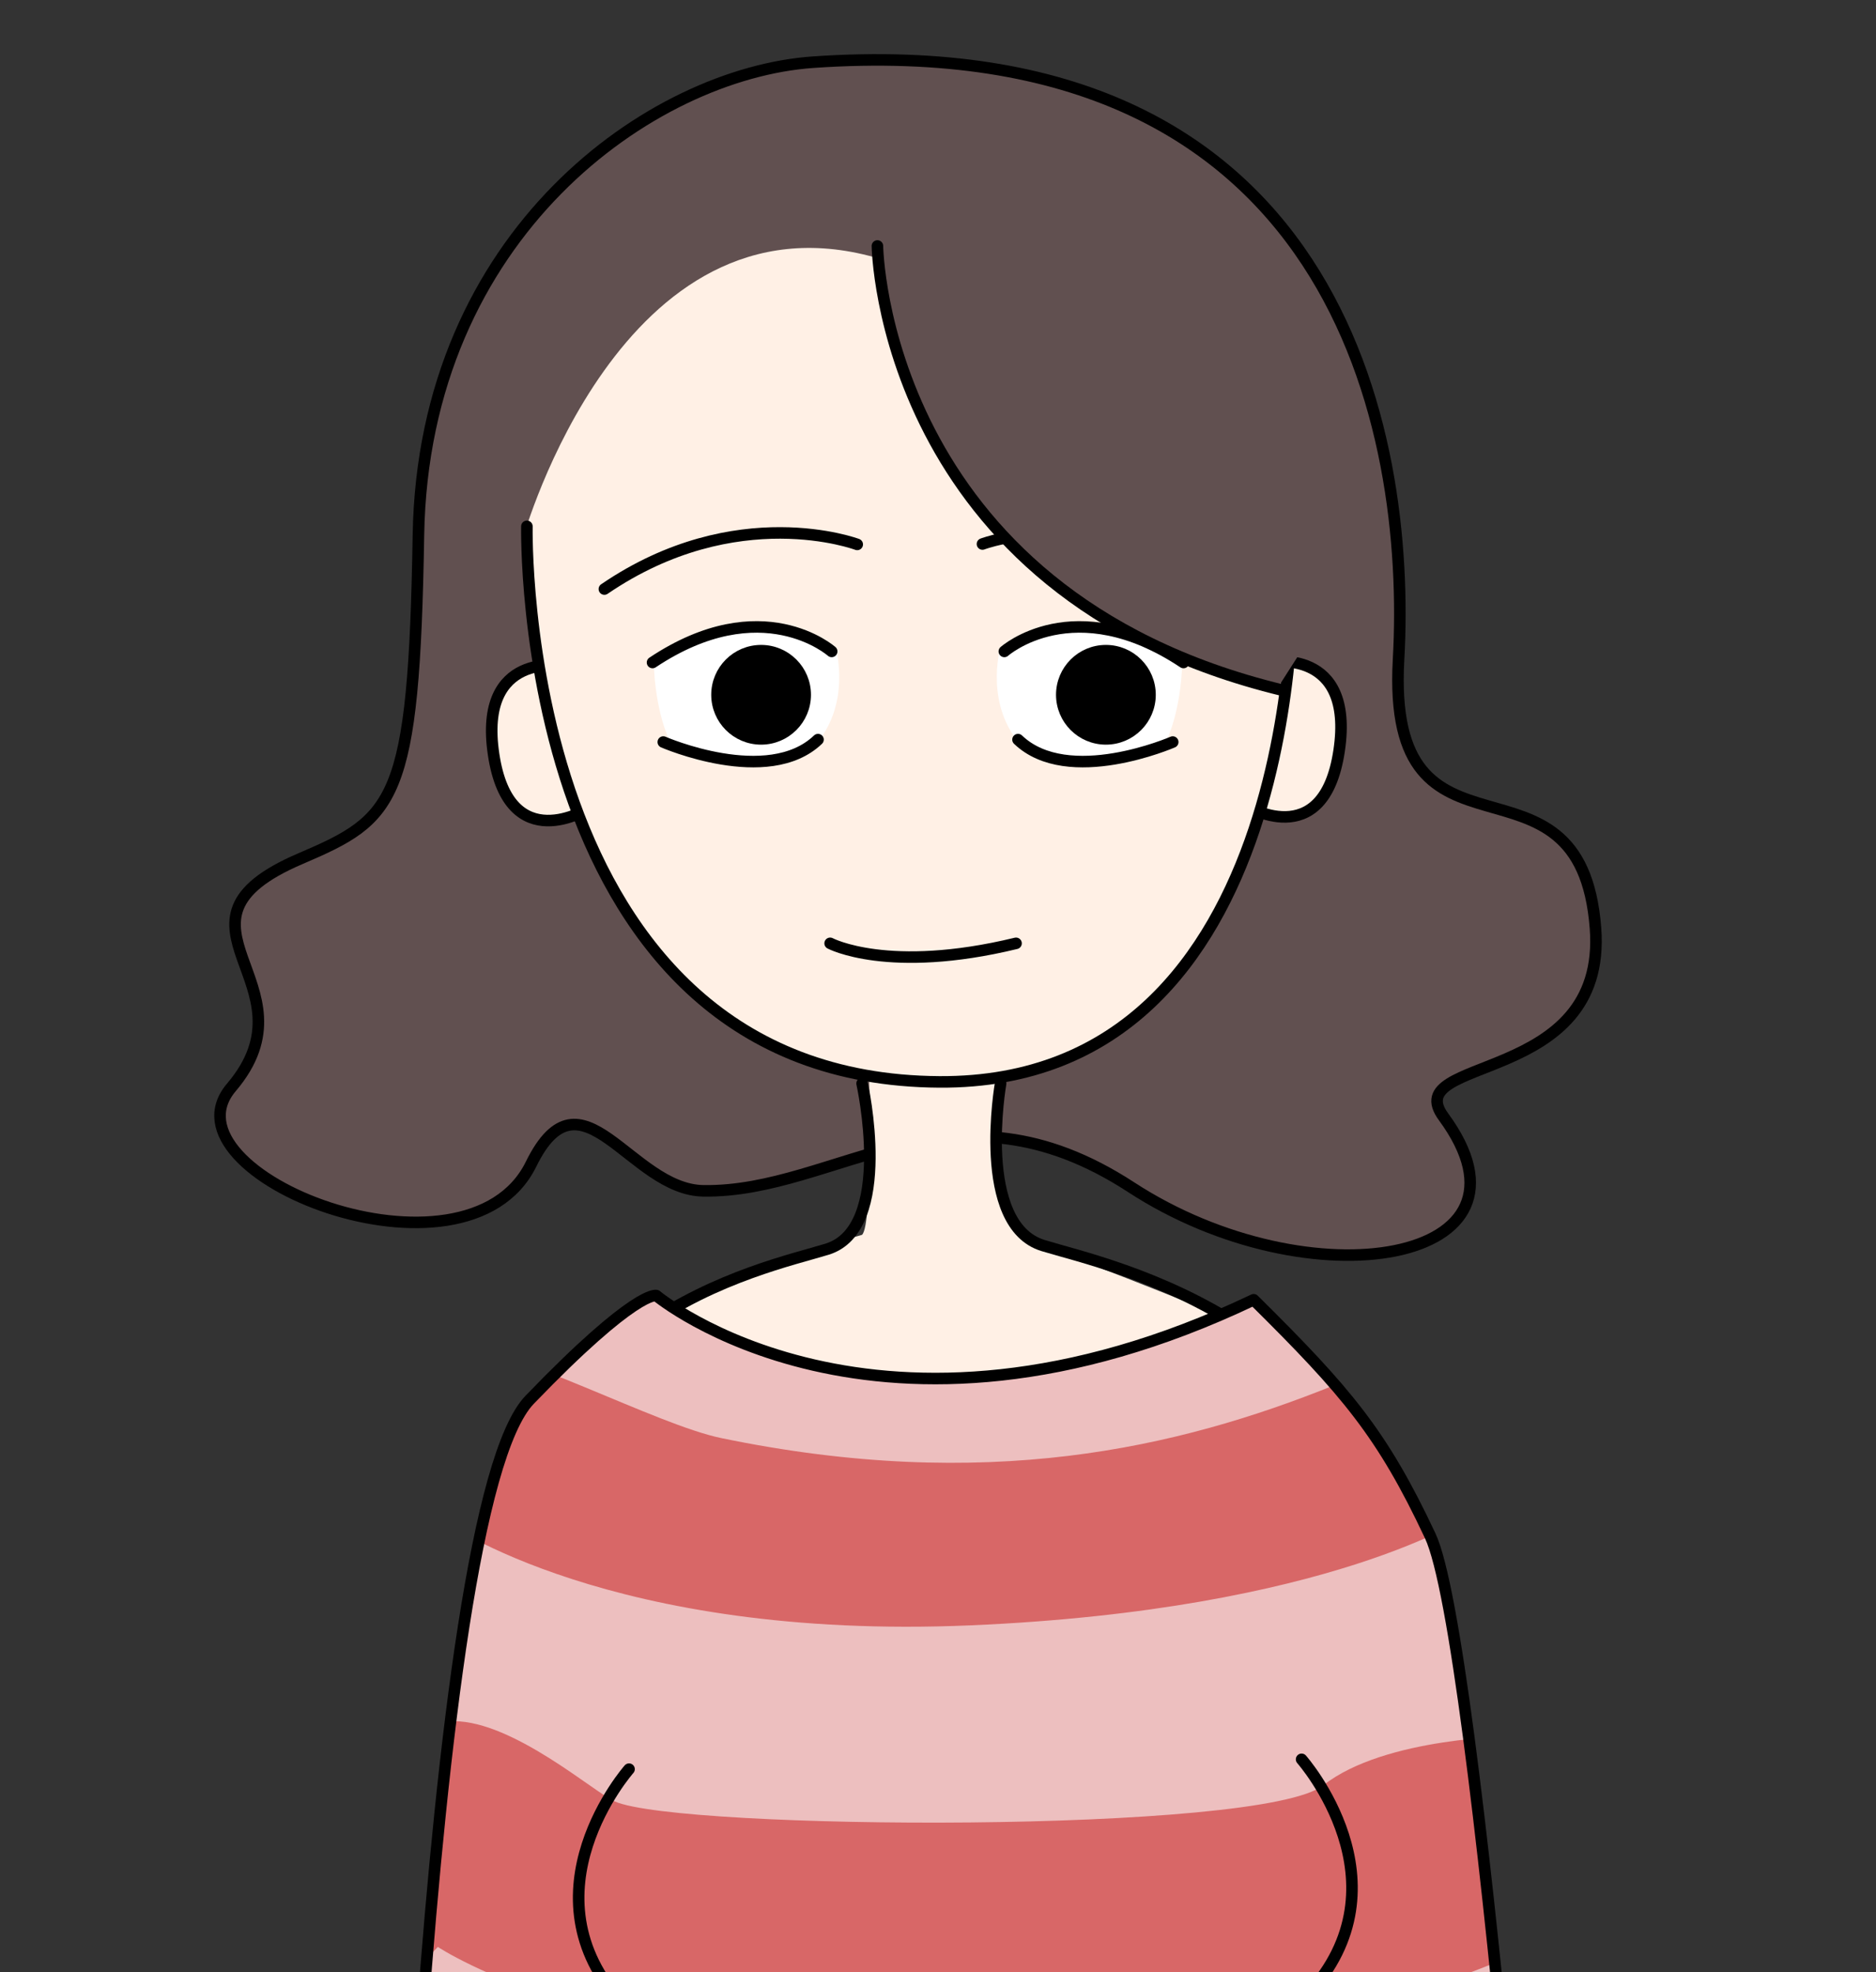 <?xml version="1.0" encoding="UTF-8" standalone="no"?><!DOCTYPE svg PUBLIC "-//W3C//DTD SVG 1.1//EN" "http://www.w3.org/Graphics/SVG/1.1/DTD/svg11.dtd"><svg width="100%" height="100%" viewBox="0 0 195 205" version="1.1" xmlns="http://www.w3.org/2000/svg" xmlns:xlink="http://www.w3.org/1999/xlink" xml:space="preserve" xmlns:serif="http://www.serif.com/" style="fill-rule:evenodd;clip-rule:evenodd;stroke-linecap:round;stroke-linejoin:round;stroke-miterlimit:10;"><rect x="0" y="0" width="195" height="205" fill="#333333" stroke="none"/><rect id="Plan-de-travail2" serif:id="Plan de travail2" x="-875" y="-34" width="1920" height="2654.6" style="fill:none;"/><g><g><g><g id="ruban"></g></g><rect x="15.468" y="-8.145" width="165" height="216" style="fill:none;"/><clipPath id="_clip1"><rect x="15.468" y="-8.145" width="165" height="216"/></clipPath><g clip-path="url(#_clip1)"><g><path d="M84.53,6.463c-16.786,1.161 -40.524,17.804 -41.037,49.174c-0.454,27.836 -2.454,29.419 -12.292,33.632c-15.651,6.704 2.04,12.946 -7.151,23.762c-7.681,9.038 24.408,21.715 31.153,7.975c5.211,-10.616 10.305,2.663 17.903,2.778c13.939,0.21 25.817,-12.529 44.465,-0.38c18.649,12.15 43.656,7.92 32.476,-7.314c-4.724,-6.438 17.055,-3.147 15.794,-19.614c-1.56,-20.384 -21.797,-4.261 -20.469,-27.927c1.329,-23.665 -6.406,-65.848 -60.842,-62.086Z" style="fill:#615050;stroke:#000;stroke-width:1.2px;"/><path d="M58.566,69.218c0,0 -8.882,-1.632 -7.258,9.203c1.624,10.835 9.866,5.624 9.866,5.624" style="fill:#fff0e5;stroke:#000;stroke-width:1.2px;"/><path d="M131.937,68.836c0,0 8.881,-1.631 7.257,9.203c-1.624,10.835 -9.865,5.625 -9.865,5.625" style="fill:#fff0e5;stroke:#000;stroke-width:1.2px;"/><path d="M90.308,110.684c0,0 0.464,16.734 -0.713,17.677c-11.826,3.286 -20.937,9.13 -20.937,9.13c0,0 17.247,20.452 32.82,16.118c15.573,-4.334 26.694,-16.289 26.694,-16.289c0,0 -13.036,-5.446 -21.651,-8.375c-5.561,-7.127 -1.328,-21.207 -1.328,-21.207l-14.885,2.946Z" style="fill:#fff0e5;"/><path d="M134.404,54.12c0,0 -19.791,-20.764 -43.472,-27.37c-26.341,-7.347 -36.546,29.108 -36.546,29.108c0,0 -0.386,57.102 43.259,56.603c39.797,-0.455 36.759,-58.341 36.759,-58.341Z" style="fill:#fff0e5;"/><path d="M54.768,54.713c0,0 -1.201,57.489 42.877,57.748c38.229,0.225 36.759,-52.618 36.759,-52.618" style="fill:none;stroke:#000;stroke-width:1.2px;"/><path d="M86.894,67.465c0,0 -7.946,-5.868 -18.944,1.314c0.148,5.186 1.575,8.035 1.575,8.035c0,0 10.924,5.186 14.983,0.877c4.059,-4.31 2.386,-10.226 2.386,-10.226Z" style="fill:#fff;"/><path d="M89.104,56.59c0,0 -12.554,-4.733 -26.282,4.64" style="fill:none;stroke:#000;stroke-width:1.2px;"/><circle cx="79.112" cy="72.221" r="4.734" style="stroke:#000;stroke-width:0.9px;"/><path d="M86.448,67.713c0,0 -7.24,-6.435 -18.621,1.152" style="fill:none;stroke:#000;stroke-width:1.2px;"/><path d="M89.609,112.623c0,0 3.365,15.078 -3.646,17.229c-7.012,2.15 -31.661,6.86 -36.951,37.903c-5.289,31.043 -6.972,96.797 -6.972,96.797" style="fill:none;stroke:#000;stroke-width:1.2px;"/><path d="M104.009,112.623c0,0 -2.603,14.696 4.409,16.847c7.011,2.151 34.713,7.623 40.002,38.666c5.29,31.043 11.169,94.508 11.169,94.508" style="fill:none;stroke:#000;stroke-width:1.2px;"/><path d="M68.945,77.134c0,0 10.875,4.739 16.082,-0.252" style="fill:none;stroke:#000;stroke-width:1.2px;"/><path d="M103.95,67.465c0,0 7.946,-5.868 18.944,1.314c-0.148,5.186 -1.575,8.035 -1.575,8.035c0,0 -10.923,5.186 -14.983,0.877c-4.059,-4.31 -2.386,-10.226 -2.386,-10.226Z" style="fill:#fff;"/><path d="M102.122,56.548c0,0 12.554,-4.733 26.282,4.64" style="fill:none;stroke:#000;stroke-width:1.2px;"/><circle cx="114.952" cy="72.221" r="4.734" style="stroke:#000;stroke-width:0.9px;"/><path d="M104.396,67.713c0,0 7.24,-6.435 18.621,1.152" style="fill:none;stroke:#000;stroke-width:1.2px;"/><path d="M121.899,77.134c0,0 -10.875,4.739 -16.082,-0.252" style="fill:none;stroke:#000;stroke-width:1.2px;"/><path d="M91.583,24.806c0,0 -0.663,36.463 41.314,46.551l5.025,-7.85l1.423,-25.879c0,0 -37.552,-15.427 -47.762,-12.822Z" style="fill:#615050;"/><path d="M91.202,25.569c0,0 0.482,36.082 42.077,46.17" style="fill:none;stroke:#000;stroke-width:1.2px;"/><path d="M68.215,134.67c0,0 22.905,19.113 62.097,0.438c9.669,9.569 13.359,13.903 18.353,24.542c4.995,10.64 12.129,105.06 12.129,105.06l-119.764,0.681c0,0 2.952,-108.394 14.023,-119.886c11.071,-11.492 13.162,-10.835 13.162,-10.835Z" style="fill:#d86767;"/><clipPath id="_clip2"><path d="M68.215,134.67c0,0 22.905,19.113 62.097,0.438c9.669,9.569 13.359,13.903 18.353,24.542c4.995,10.64 12.129,105.06 12.129,105.06l-119.764,0.681c0,0 2.952,-108.394 14.023,-119.886c11.071,-11.492 13.162,-10.835 13.162,-10.835Z"/></clipPath><g clip-path="url(#_clip2)"><path d="M46.122,158.117c0,0 17.271,12.441 54.741,10.834c37.469,-1.607 52.009,-11.492 52.009,-11.492l4.724,23.008c0,0 -13.63,0.049 -20.051,5.113c-6.421,5.065 -66.806,4.667 -73.635,1.68c-2.116,-0.925 -10.505,-8.326 -16.73,-8.351c-6.224,-0.024 -13.433,-7.061 -13.433,-7.061l12.375,-13.731Z" style="fill:#edbfbf;"/><path d="M46.122,119.198c0,0 17.271,12.441 54.741,10.834c37.469,-1.607 52.009,-11.492 52.009,-11.492l4.724,23.009c0,0 -11.322,-0.617 -18.906,2.442c-16.342,6.59 -36.278,11.174 -63.715,5.495c-6.871,-1.422 -21.57,-9.471 -27.795,-9.495c-6.224,-0.025 -13.433,-7.061 -13.433,-7.061l12.375,-13.732Z" style="fill:#edbfbf;"/><path d="M45.511,202.377c0,0 18.548,12.442 58.788,10.835c40.24,-1.607 55.855,-11.492 55.855,-11.492l2.402,19.956c0,0 -23.031,4.245 -29.927,9.31c-6.896,5.064 -56.484,3.14 -63.818,0.153c-2.272,-0.925 -18.913,-7.945 -25.598,-7.969c-6.684,-0.025 -10.992,-7.061 -10.992,-7.061l13.29,-13.732Z" style="fill:#edbfbf;"/></g><path d="M68.215,134.67c0,0 22.905,19.113 62.097,0.438c9.669,9.569 13.359,13.903 18.353,24.542c4.995,10.64 12.129,105.06 12.129,105.06l-119.764,0.681c0,0 2.952,-108.394 14.023,-119.886c11.071,-11.492 13.162,-10.835 13.162,-10.835Z" style="fill:none;stroke:#000;stroke-width:1.2px;"/><path d="M65.386,183.9c0,0 -11.366,12.88 -0.615,24.47c10.751,11.589 -1.968,56.827 -1.968,56.827" style="fill:none;stroke:#000;stroke-width:1.2px;"/><path d="M135.294,182.878c0,0 11.366,12.88 0.615,24.469c-10.751,11.589 1.968,56.827 1.968,56.827" style="fill:none;stroke:#000;stroke-width:1.2px;"/><path d="M86.288,98.057c0,0 6.039,3.22 19.323,0" style="fill:none;stroke:#000;stroke-width:1.2px;stroke-miterlimit:1.5;"/></g></g></g></g></svg>